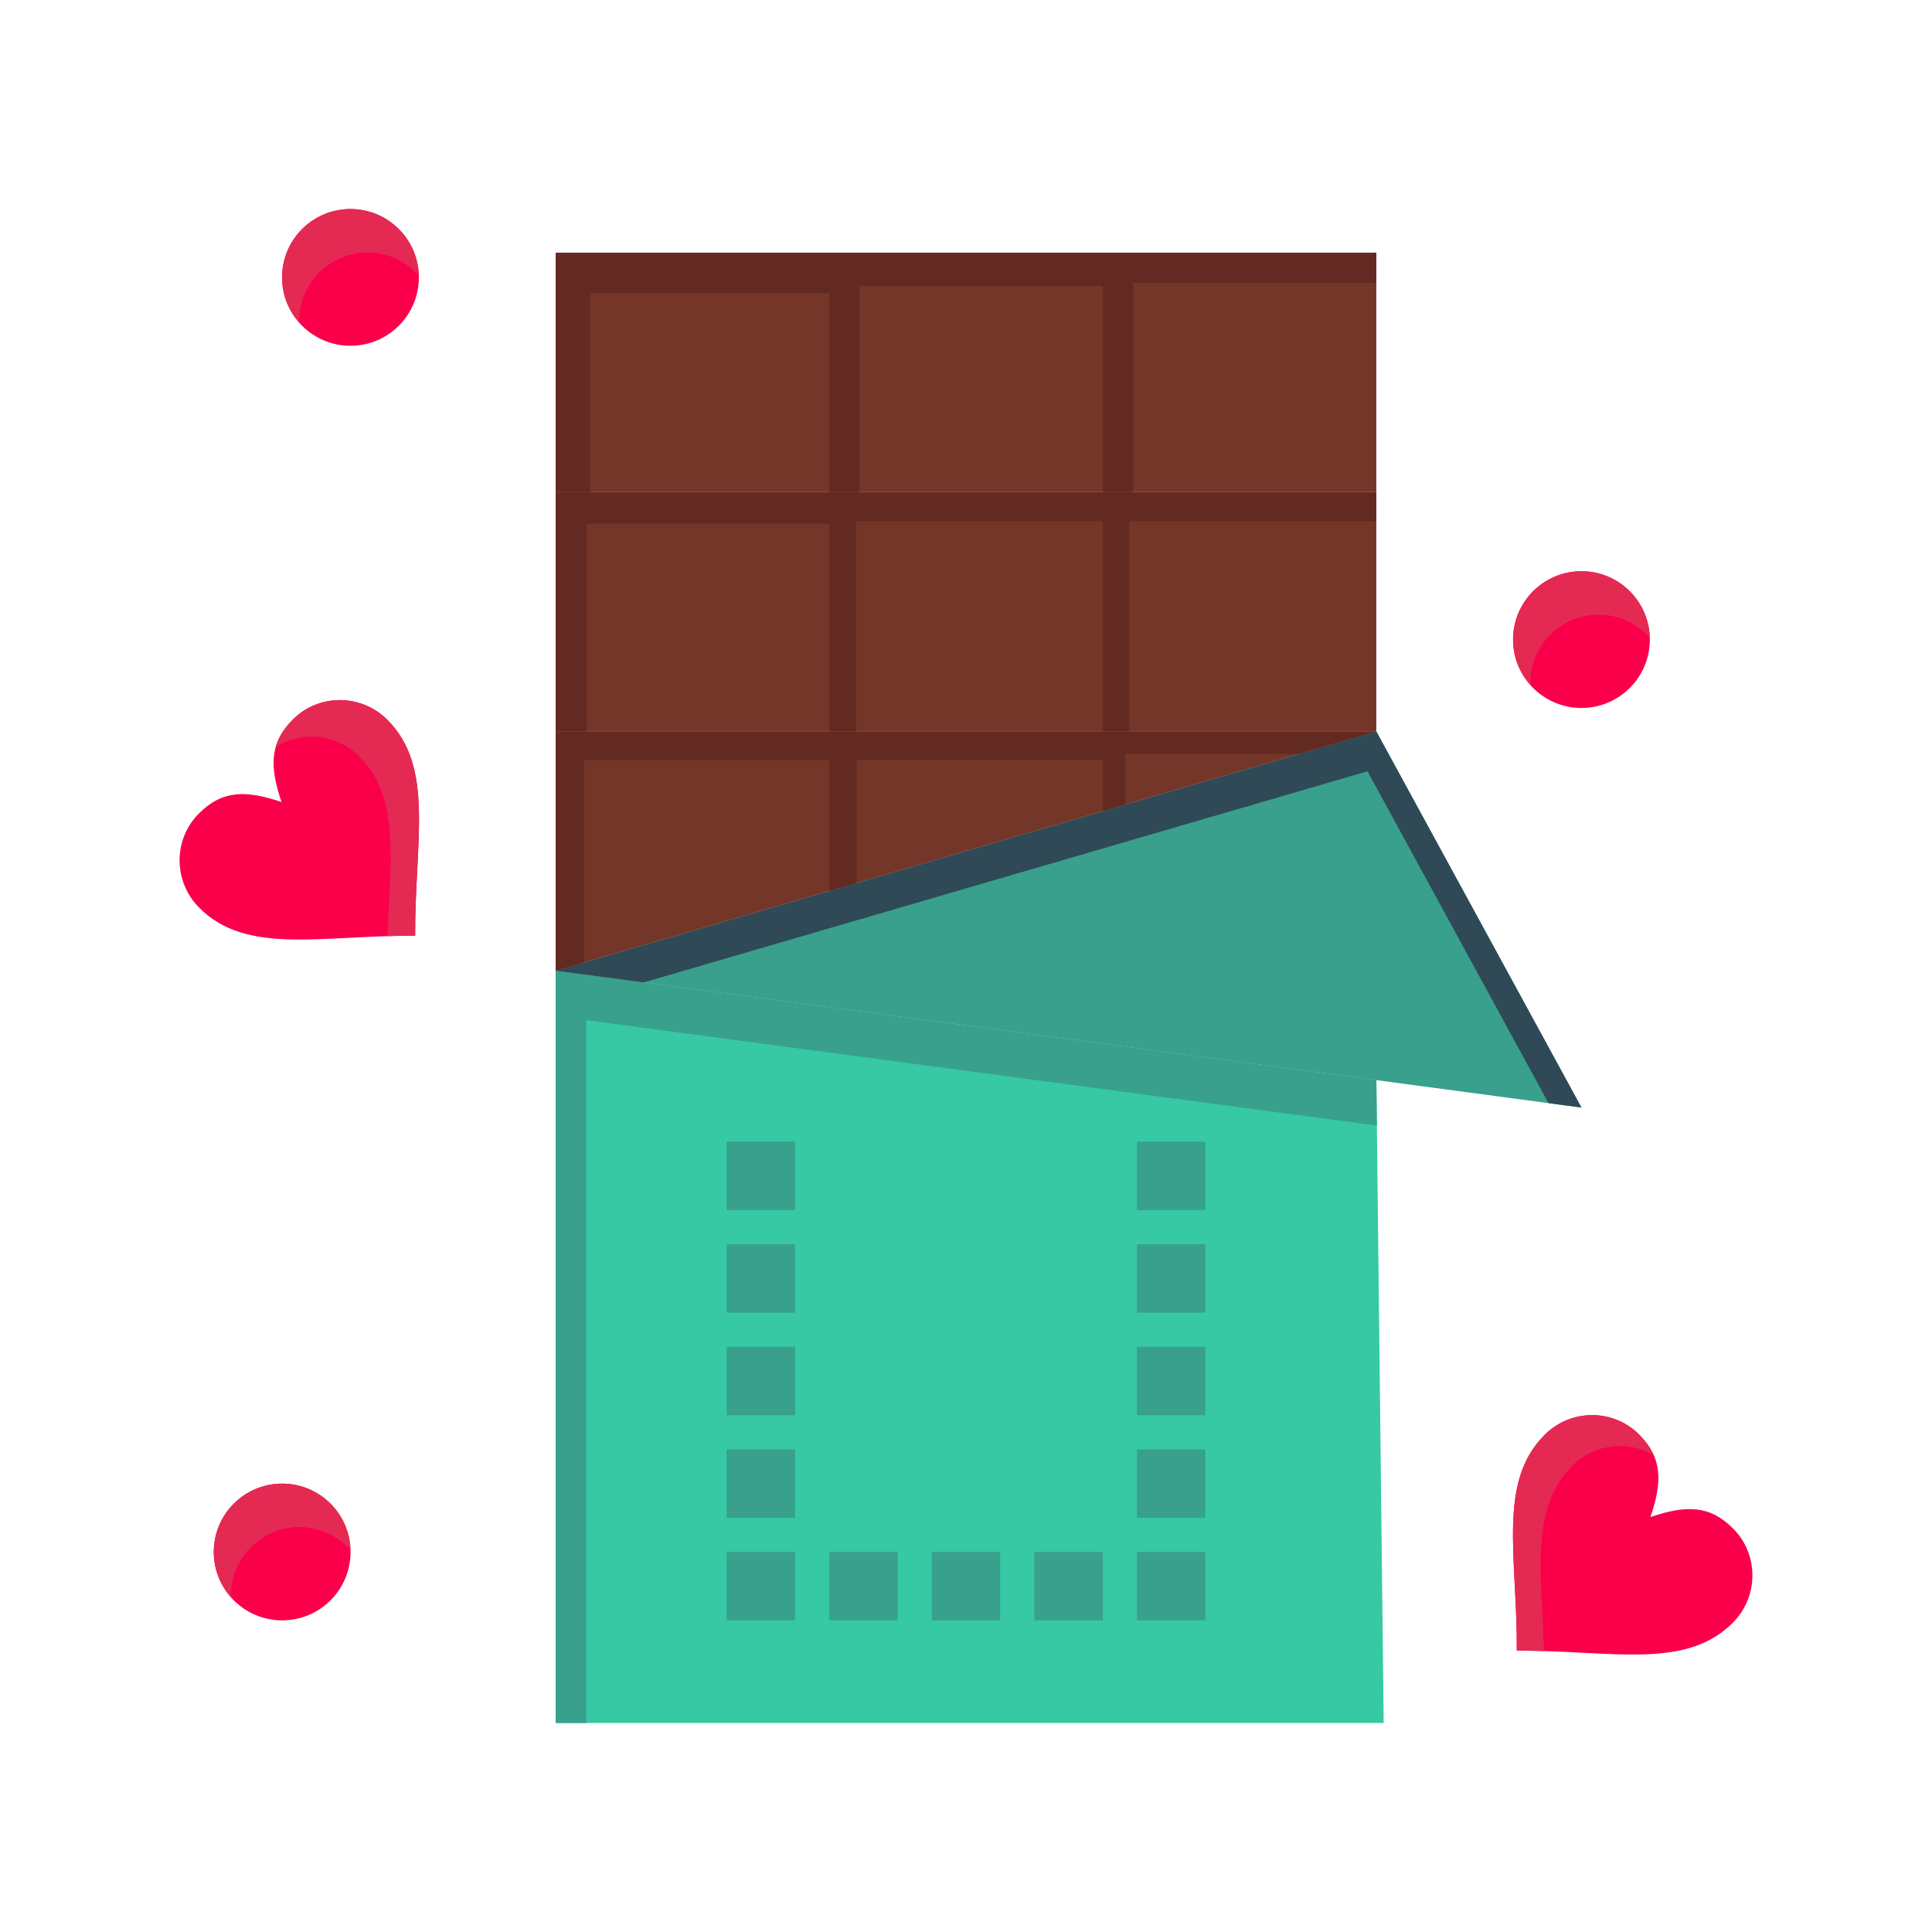 <!DOCTYPE svg PUBLIC "-//W3C//DTD SVG 1.1//EN" "http://www.w3.org/Graphics/SVG/1.1/DTD/svg11.dtd">
<!-- Uploaded to: SVG Repo, www.svgrepo.com, Transformed by: SVG Repo Mixer Tools -->
<svg width="800px" height="800px" viewBox="0 0 512 512" version="1.1" xml:space="preserve" xmlns="http://www.w3.org/2000/svg" xmlns:xlink="http://www.w3.org/1999/xlink" fill="#000000">
<g id="SVGRepo_bgCarrier" stroke-width="0"/>
<g id="SVGRepo_tracerCarrier" stroke-linecap="round" stroke-linejoin="round"/>
<g id="SVGRepo_iconCarrier"> <g id="_x36_17_x2C__chocolate_x2C__love_x2C__food_x2C__sweet"> <g> <path d="M364.751,286.254l1.94,170.35H147.271v-199.35L364.751,286.254z" style="fill:#36C9A3;"/> <polygon points="155.35,270.342 364.888,298.281 364.751,286.254 147.271,257.254 147.271,456.604 155.35,456.604 " style="fill:#38A08C;"/> <polygon points="364.731,193.824 419.101,293.504 364.751,286.254 147.271,257.254 219.76,236.114 292.251,214.964 " style="fill:#38A08C;"/> <polygon points="217.427,246.685 289.918,225.535 362.398,204.395 410.366,292.34 419.101,293.504 364.731,193.824 292.251,214.964 219.76,236.114 147.271,257.254 170.542,260.357 " style="fill:#304956;"/> <polygon points="364.731,193.824 292.251,214.964 292.251,193.824 " style="fill:#743629;"/> <polygon points="298.209,199.782 344.304,199.782 364.731,193.824 292.251,193.824 292.251,214.964 298.209,213.227 " style="fill:#632A21;"/> <polygon points="292.251,193.824 292.251,214.964 219.76,236.114 219.76,193.824 " style="fill:#743629;"/> <polygon points="227.01,201.374 292.251,201.374 292.251,193.824 219.76,193.824 219.76,236.114 227.01,233.999 " style="fill:#632A21;"/> <polygon points="219.76,193.824 219.76,236.114 147.271,257.254 147.271,193.824 " style="fill:#743629;"/> <polygon points="154.771,201.449 219.76,201.449 219.76,193.824 147.271,193.824 147.271,257.254 154.771,255.067 " style="fill:#632A21;"/> <rect height="63.43" style="fill:#743629;" width="72.49" x="147.271" y="130.395"/> <polygon points="155.521,138.77 219.76,138.77 219.76,130.395 147.271,130.395 147.271,193.824 155.521,193.824 " style="fill:#632A21;"/> <rect height="63.43" style="fill:#743629;" width="72.491" x="219.76" y="130.395"/> <polygon points="226.885,138.145 292.251,138.145 292.251,130.395 219.76,130.395 219.76,193.824 226.885,193.824 " style="fill:#632A21;"/> <rect height="63.43" style="fill:#743629;" width="72.48" x="292.251" y="130.395"/> <polygon points="299.251,138.145 364.731,138.145 364.731,130.395 292.251,130.395 292.251,193.824 299.251,193.824 " style="fill:#632A21;"/> <rect height="63.43" style="fill:#743629;" width="72.48" x="292.251" y="66.964"/> <polygon points="300.251,74.964 364.731,74.964 364.731,66.964 292.251,66.964 292.251,130.395 300.251,130.395 " style="fill:#632A21;"/> <rect height="63.43" style="fill:#743629;" width="72.491" x="219.76" y="66.964"/> <polygon points="227.761,75.798 292.251,75.798 292.251,66.964 219.76,66.964 219.76,130.395 227.761,130.395 " style="fill:#632A21;"/> <rect height="63.43" style="fill:#743629;" width="72.49" x="147.271" y="66.964"/> <polygon points="156.325,77.631 219.76,77.631 219.76,66.964 147.271,66.964 147.271,130.395 156.325,130.395 " style="fill:#632A21;"/> <path d="M102.661,190.765c12.57,12.56,7.25,32.19,7.36,57.21c-25.02-0.11-44.63,5.19-57.19-7.38 c-6.94-6.93-6.99-18.14-0.11-25.02c6.22-6.23,12.48-6.2,21.88-3.03c-3.17-9.4-3.2-15.65,3.03-21.88 C84.521,183.774,95.721,183.824,102.661,190.765z" style="fill:#FA004B;"/> <g> <g> <g> <path d="M102.661,190.765c-6.94-6.94-18.14-6.99-25.03-0.1c-2.375,2.375-3.835,4.755-4.563,7.31 c6.839-4.392,16.069-3.568,22.094,2.457c10.921,10.912,8.339,27.165,7.545,47.649c2.384-0.073,4.821-0.118,7.314-0.106 C109.911,222.955,115.23,203.324,102.661,190.765z" style="fill:#E42A53;"/> </g> </g> </g> <path d="M459.271,405.055c6.891,6.891,6.841,18.1-0.1,25.029c-12.56,12.57-32.189,7.25-57.2,7.361 c0.11-25.021-5.189-44.631,7.37-57.191c6.94-6.939,18.141-6.99,25.021-0.109c6.229,6.23,6.199,12.48,3.029,21.881 C446.791,398.854,453.041,398.824,459.271,405.055z" style="fill:#FA004B;"/> <g> <g> <g> <path d="M416.675,388.422c5.884-5.885,14.819-6.795,21.598-2.752c-0.829-1.895-2.098-3.713-3.911-5.525 c-6.88-6.881-18.08-6.83-25.021,0.109c-12.56,12.561-7.26,32.17-7.37,57.191c2.454-0.012,4.854,0.031,7.202,0.104 C408.462,416.361,405.498,399.598,416.675,388.422z" style="fill:#E42A53;"/> </g> </g> </g> <rect height="18.119" style="fill:#38A08C;" width="18.12" x="301.311" y="411.295"/> <rect height="18.119" style="fill:#38A08C;" width="18.12" x="301.311" y="384.115"/> <rect height="18.131" style="fill:#38A08C;" width="18.12" x="301.311" y="356.924"/> <rect height="18.121" style="fill:#38A08C;" width="18.12" x="301.311" y="329.744"/> <rect height="18.119" style="fill:#38A08C;" width="18.12" x="301.311" y="302.564"/> <rect height="18.119" style="fill:#38A08C;" width="18.13" x="274.121" y="411.295"/> <rect height="18.119" style="fill:#38A08C;" width="18.12" x="246.94" y="411.295"/> <rect height="18.119" style="fill:#38A08C;" width="18.12" x="219.76" y="411.295"/> <rect height="18.119" style="fill:#38A08C;" width="18.12" x="192.57" y="411.295"/> <rect height="18.119" style="fill:#38A08C;" width="18.12" x="192.57" y="384.115"/> <rect height="18.131" style="fill:#38A08C;" width="18.12" x="192.57" y="356.924"/> <rect height="18.121" style="fill:#38A08C;" width="18.12" x="192.57" y="329.744"/> <rect height="18.119" style="fill:#38A08C;" width="18.12" x="192.57" y="302.564"/> <path d="M74.78,393.174c10,0,18.12,8.111,18.12,18.121s-8.12,18.119-18.12,18.119 c-10.01,0-18.13-8.109-18.13-18.119S64.771,393.174,74.78,393.174z" style="fill:#FA004B;"/> <path d="M61.193,422.795c0-10.01,8.12-18.121,18.13-18.121c5.396,0,10.231,2.375,13.552,6.123 c-0.267-9.777-8.263-17.623-18.095-17.623c-10.01,0-18.13,8.111-18.13,18.121c0,4.607,1.735,8.799,4.568,11.996 C61.214,423.125,61.193,422.963,61.193,422.795z" style="fill:#E42A53;"/> <path d="M92.88,55.396c10,0,18.12,8.11,18.12,18.12s-8.12,18.12-18.12,18.12 c-10.01,0-18.13-8.11-18.13-18.12S82.871,55.396,92.88,55.396z" style="fill:#FA004B;"/> <path d="M79.293,85.016c0-10.01,8.12-18.12,18.13-18.12c5.396,0,10.231,2.375,13.552,6.122 c-0.267-9.777-8.263-17.622-18.095-17.622c-10.01,0-18.13,8.11-18.13,18.12c0,4.607,1.735,8.8,4.568,11.996 C79.314,85.346,79.293,85.184,79.293,85.016z" style="fill:#E42A53;"/> <path d="M419.104,151.381c10,0,18.121,8.11,18.121,18.12s-8.121,18.12-18.121,18.12 c-10.01,0-18.129-8.11-18.129-18.12S409.095,151.381,419.104,151.381z" style="fill:#FA004B;"/> <path d="M405.519,181.001c0-10.01,8.119-18.12,18.129-18.12c5.396,0,10.231,2.375,13.553,6.122 c-0.267-9.777-8.264-17.622-18.096-17.622c-10.01,0-18.129,8.11-18.129,18.12c0,4.607,1.734,8.8,4.567,11.996 C405.538,181.332,405.519,181.169,405.519,181.001z" style="fill:#E42A53;"/> </g> </g> <g id="Layer_1"/> </g>
</svg>